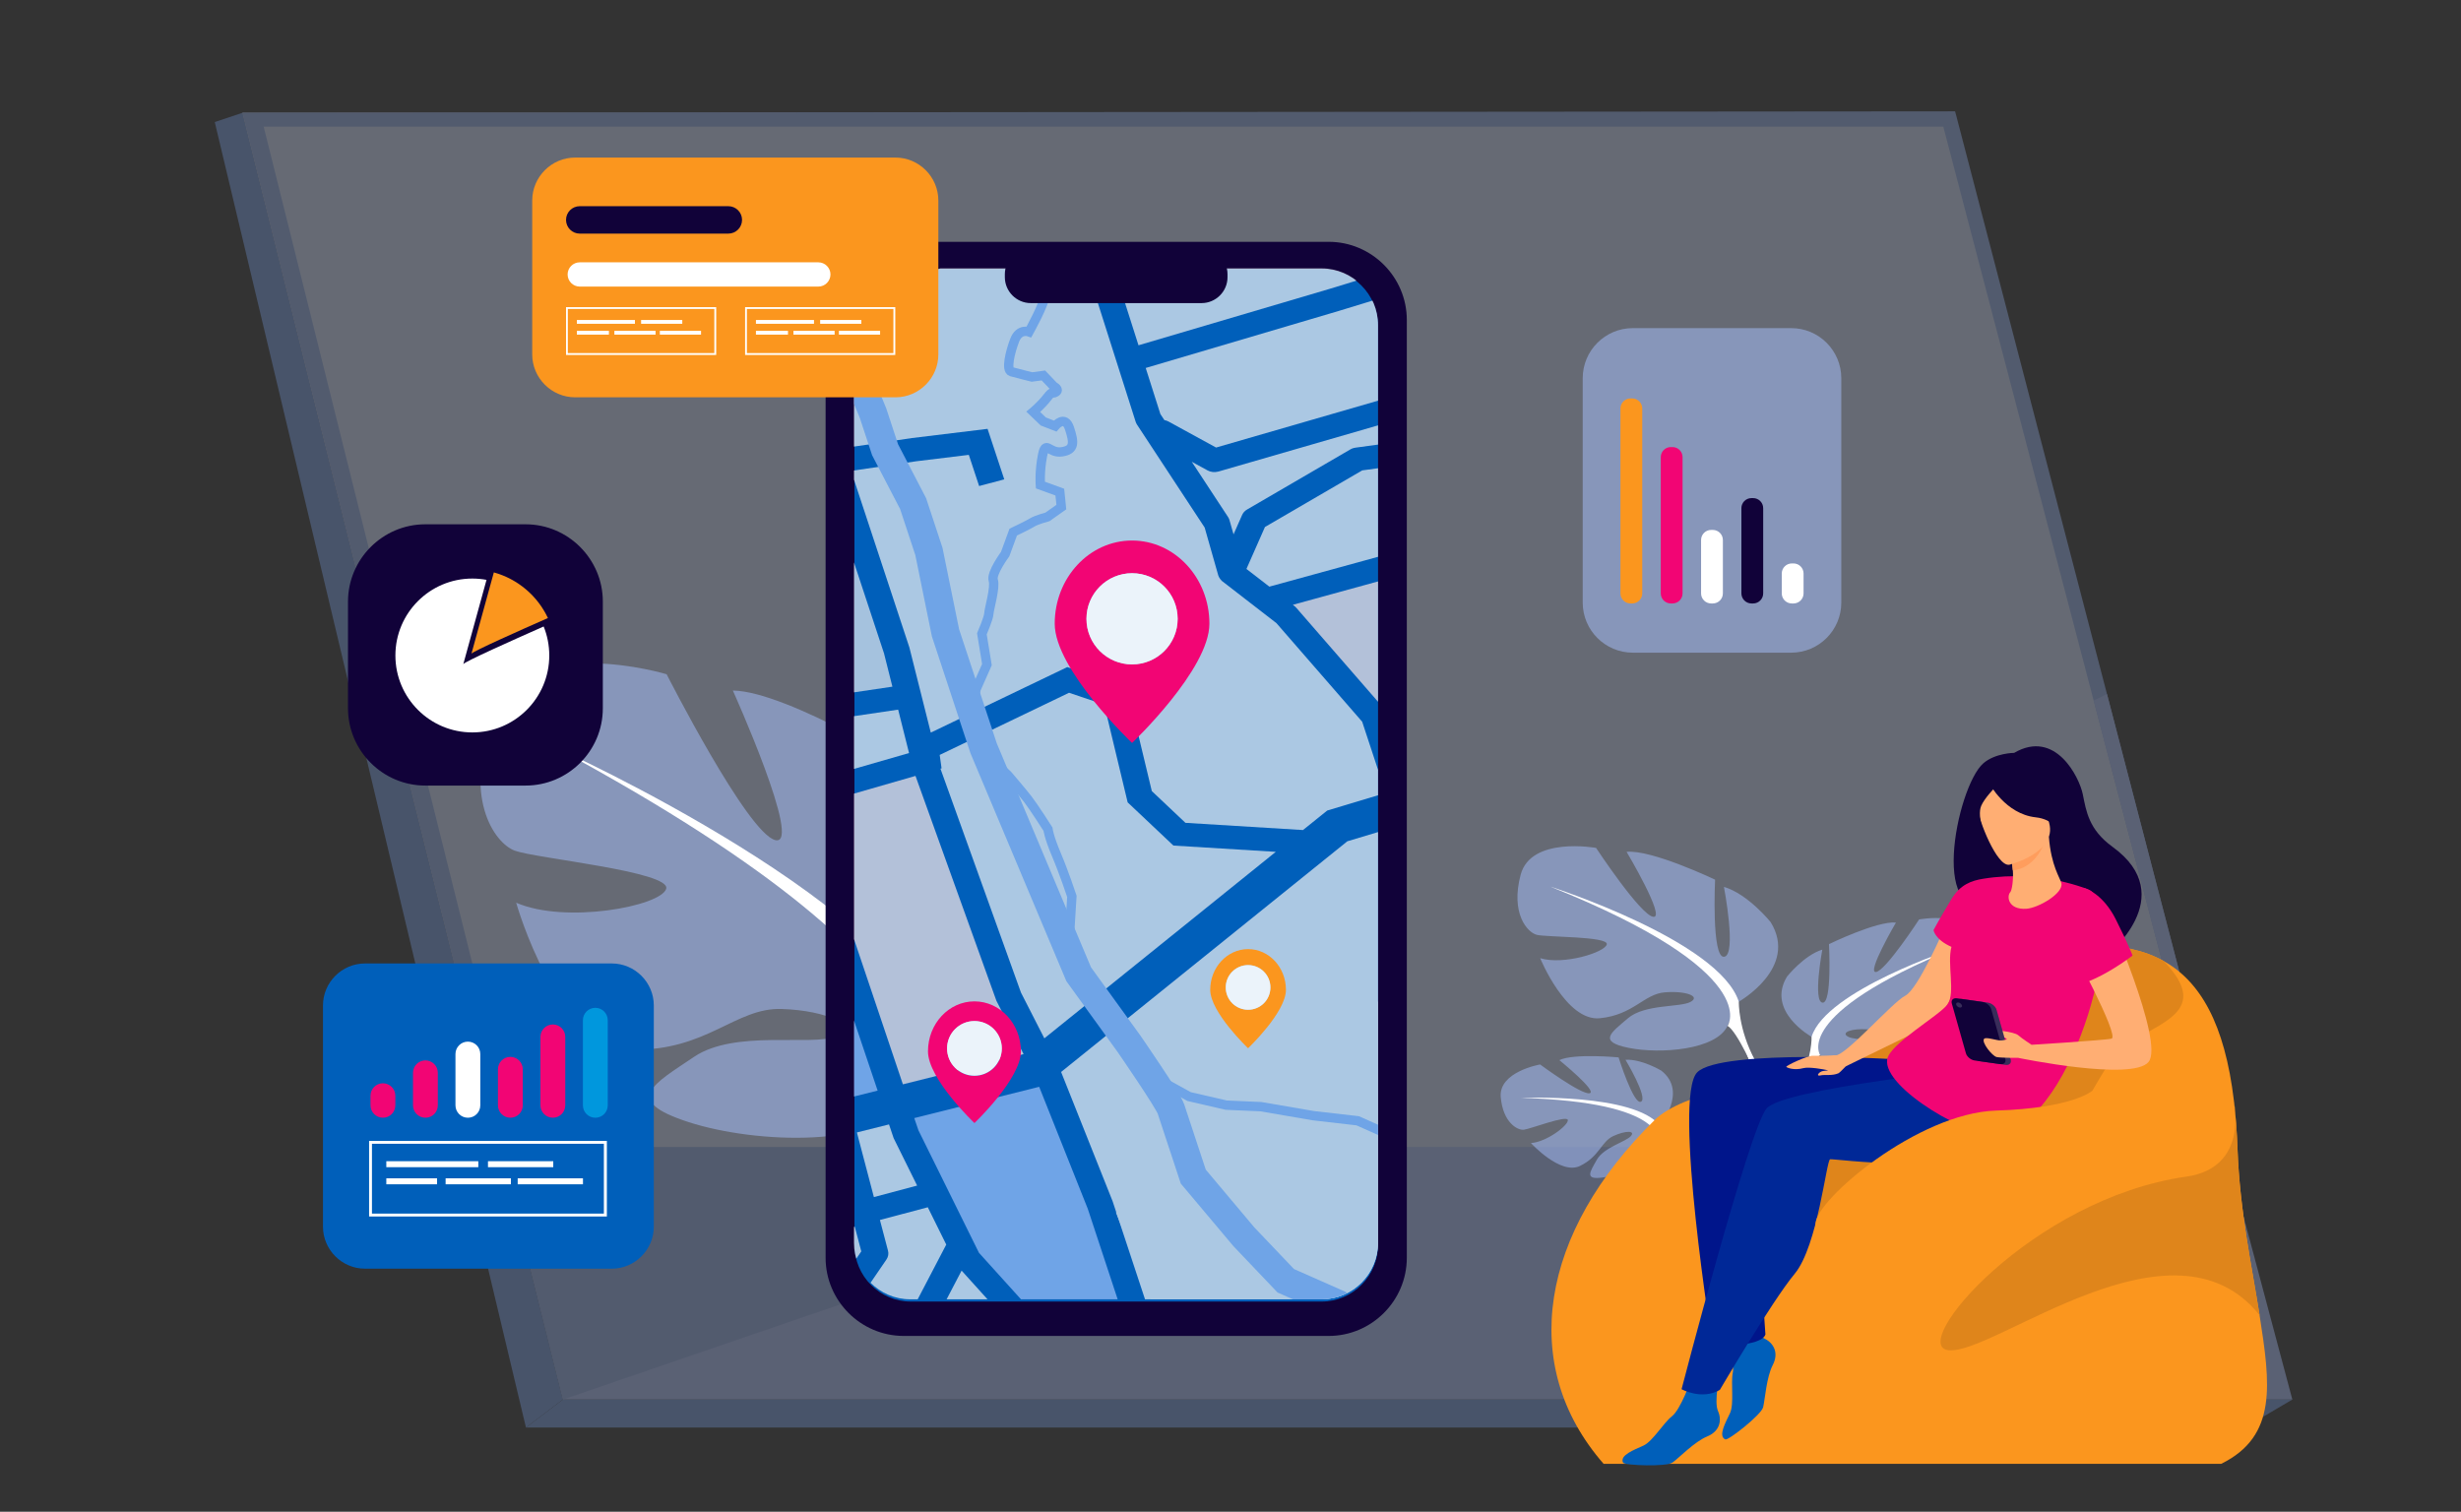 <?xml version="1.0" encoding="utf-8"?>
<!-- Generator: Adobe Illustrator 26.3.1, SVG Export Plug-In . SVG Version: 6.00 Build 0)  -->
<svg version="1.1" id="Layer_1" xmlns="http://www.w3.org/2000/svg" xmlns:xlink="http://www.w3.org/1999/xlink" x="0px" y="0px"
	 viewBox="0 0 420 258" style="enable-background:new 0 0 420 258;" xml:space="preserve">
<rect x="0" y="0" width="420" height="258" fill="#333333" stroke="none"/>
<style type="text/css">
	.st0{opacity:0.43;}
	.st1{fill:#CEDFFF;}
	.st2{fill:#0B50B9;}
	.st3{fill:#110239;}
	.st4{opacity:0.78;fill:#DCEAFF;}
	.st5{opacity:0.78;}
	.st6{opacity:0.5;fill:#BFDCFF;}
	.st7{fill:#005FBA;}
	.st8{fill:#FB961E;}
	.st9{fill:#FFFFFF;}
	.st10{fill:#FFAE73;}
	.st11{fill:#002897;}
	.st12{fill:#00158B;}
	.st13{fill:#ED057F;}
	.st14{fill:#A21B89;}
	.st15{fill:#F99352;}
	.st16{fill:#1F0757;}
	.st17{fill:#0097DD;}
	.st18{fill:#0072C6;}
	.st19{fill:#00A9E9;}
	.st20{fill:#25468F;}
	.st21{fill:#E8F2FA;}
	.st22{opacity:0.49;}
	.st23{fill:#E5E6ED;}
	.st24{fill:#214D9A;}
	.st25{fill:#CF0E83;}
	.st26{fill:#FFA05E;}
	.st27{fill:#00037F;}
	.st28{fill:#003AA2;}
	.st29{fill:#004DAE;}
	.st30{fill:#0084D1;}
	.st31{fill:#662D91;}
	.st32{fill:#75298F;}
	.st33{fill:#84248D;}
	.st34{fill:#93208B;}
	.st35{fill:#B11787;}
	.st36{fill:#C01285;}
	.st37{fill:#DE0981;}
	.st38{fill:#FDE3F1;}
	.st39{fill:#FBC7E3;}
	.st40{fill:#F9ACD4;}
	.st41{fill:#F790C6;}
	.st42{fill:#F574B8;}
	.st43{fill:#F358AA;}
	.st44{fill:#F13D9B;}
	.st45{fill:#EF218D;}
	.st46{fill:#B6CFFF;}
	.st47{fill:#A9C2FF;}
	.st48{fill:#BBD3FF;}
	.st49{fill:#80A1E6;}
	.st50{opacity:0.5;}
	.st51{opacity:0.42;}
	.st52{fill:#F4F4FF;stroke:#FFFFFF;stroke-width:0.75;stroke-miterlimit:10;}
	.st53{fill:#F4F4FF;}
	.st54{fill:#FA8B79;}
	.st55{opacity:0.1;}
	.st56{fill:#6B98F6;}
	.st57{fill:#F9924F;}
	.st58{fill:#DF851B;}
	.st59{fill:#FCAD50;}
	.st60{fill:#FDC582;}
	.st61{fill:#FEDCB4;}
	.st62{fill:#E3F5FD;}
	.st63{fill:#C6ECFA;}
	.st64{fill:#AAE2F8;}
	.st65{fill:#8ED9F5;}
	.st66{fill:#71CFF3;}
	.st67{fill:#55C6F0;}
	.st68{fill:#39BCEE;}
	.st69{fill:#1CB3EB;}
	.st70{fill:#C6C7D7;}
	.st71{fill:#002987;}
	.st72{clip-path:url(#SVGID_00000050658344048660176520000003237674935515229075_);}
	.st73{fill:#F1F3F4;}
	.st74{fill:#9CC0F9;}
	.st75{fill:#FEF9E8;}
	.st76{fill:#E8EAED;}
	.st77{fill:#FCE8E6;}
	.st78{fill:none;stroke:#9CC0F9;stroke-width:3.786;stroke-miterlimit:10;}
	.st79{fill:none;stroke:#9CC0F9;stroke-width:1.262;stroke-miterlimit:10;}
	.st80{fill:#2B478B;}
	.st81{opacity:0.32;}
	.st82{opacity:0.2;fill:#ED057F;}
	.st83{opacity:0.5;fill:#ED057F;}
	.st84{opacity:0.1;fill:#110239;}
	.st85{opacity:0.18;fill:#005FBA;}
	.st86{fill:#666666;}
	.st87{fill:#373737;}
	.st88{fill-rule:evenodd;clip-rule:evenodd;fill:#666666;}
	.st89{fill:#808080;}
	.st90{fill:#B3B3B3;}
	.st91{opacity:0.4;}
	.st92{opacity:0.25;fill:#FFFFFF;}
	.st93{opacity:0.5;fill:#FFFFFF;}
	.st94{opacity:0.37;fill:#0097DD;}
	.st95{fill:url(#SVGID_00000011004320320617741590000005545937499159863197_);}
	.st96{fill:url(#SVGID_00000178917391451744695670000017992006173339934633_);}
	.st97{fill:url(#SVGID_00000044865375632580046590000004819075433918070962_);}
	.st98{fill:url(#SVGID_00000094607199493332442010000015027946109475375250_);}
	.st99{fill:url(#SVGID_00000049224303468694512270000010629154570660617890_);}
	.st100{fill:url(#SVGID_00000173882322898517458150000001441174296937083532_);}
	.st101{fill:#5793CE;}
	.st102{fill:#D4ECFF;}
	.st103{fill:#FF2C9C;}
	.st104{fill:url(#SVGID_00000090293730799300015250000009892039373040338568_);}
	.st105{fill:url(#SVGID_00000090260647257278743630000002390629543351562415_);}
	.st106{fill:url(#SVGID_00000117678856842270553780000018336572848898946477_);}
	.st107{clip-path:url(#SVGID_00000095329312180587174070000013246448271444040331_);}
	.st108{fill:url(#SVGID_00000037668880722348585170000005142092225391206273_);}
	.st109{fill:url(#SVGID_00000127005250759606765100000000846308583158923187_);}
	.st110{fill:url(#SVGID_00000126309905952071639300000006310042698110716801_);}
	.st111{fill:url(#SVGID_00000080904041664596997920000015095302594147877030_);}
	.st112{fill:url(#SVGID_00000118390584468182490540000018258638895274788534_);}
	.st113{fill:url(#SVGID_00000009569031147124799400000017191197951776814225_);}
	.st114{fill:#7DC3EA;}
	.st115{fill:url(#SVGID_00000138540599047605613420000014024204490055310995_);}
	.st116{fill:url(#SVGID_00000052783384756250547830000005977722990625930375_);}
	.st117{fill:url(#SVGID_00000023266354273852362820000010292947797865502374_);}
	.st118{fill:url(#SVGID_00000155125099757357040670000007046784926926891922_);}
	.st119{opacity:0.43;fill:#CEDFFF;}
	.st120{opacity:0.43;fill:#A9C2FF;}
	.st121{opacity:0.12;fill:#606060;}
	.st122{fill:#FF912B;}
	.st123{fill:#F7931E;}
	.st124{fill:#E6EDFC;}
	.st125{fill:none;stroke:#FFFFFF;stroke-width:0.325;stroke-miterlimit:10;}
	.st126{fill:none;stroke:#FFFFFF;stroke-width:0.325;stroke-miterlimit:10;stroke-dasharray:1.302,1.302;}
	.st127{fill:none;stroke:#FFFFFF;stroke-width:0.325;stroke-miterlimit:10;stroke-dasharray:1.355,1.355;}
	.st128{fill:none;stroke:#FFFFFF;stroke-width:0.75;stroke-miterlimit:10;}
	.st129{fill:none;stroke:#FFFFFF;stroke-width:1.042;stroke-miterlimit:10;}
	.st130{fill:none;stroke:#C8D0FC;stroke-width:0.261;stroke-miterlimit:10;}
	.st131{fill:none;stroke:#FFFFFF;stroke-width:0.261;stroke-linecap:round;stroke-miterlimit:10;}
	.st132{fill:none;stroke:#FFFFFF;stroke-width:0.521;stroke-miterlimit:10;}
	.st133{fill:#E8A398;}
	.st134{fill:none;stroke:#E8B1C3;stroke-width:1.974;stroke-miterlimit:10;}
	
		.st135{opacity:0.3;fill:none;stroke:#FFFFFF;stroke-width:3.667;stroke-linecap:round;stroke-linejoin:round;stroke-miterlimit:10;}
	.st136{fill:none;stroke:#FFFFFF;stroke-width:2.012;stroke-miterlimit:10;}
	.st137{opacity:0.4;fill:#DF851B;}
	.st138{fill:#E6E1F9;}
	.st139{fill:none;stroke:#E6E1F9;stroke-width:1.244;stroke-miterlimit:10;}
	.st140{fill:#00D9E0;}
	.st141{opacity:0.5;fill:#00D9E0;}
	.st142{fill:#00EDED;}
	.st143{opacity:0.5;fill:#AD86F7;}
	.st144{fill:#641CA0;}
	.st145{fill:#AD86F7;}
	.st146{fill:none;stroke:#FFFFFF;stroke-width:0.622;stroke-miterlimit:10;}
	.st147{fill:#F4C4B3;}
	.st148{fill:#28BAAD;}
	.st149{fill:#00204E;}
	.st150{opacity:0.17;fill:#FFFFFF;}
	.st151{fill:none;stroke:#FFFFFF;stroke-width:0.702;stroke-miterlimit:10;}
	.st152{opacity:0.17;}
	.st153{fill:#F20574;}
	.st154{fill:#30A8F2;}
	.st155{fill:#F9FBFC;}
	.st156{opacity:0.3;}
	.st157{opacity:0.28;}
	.st158{fill:#FFC194;}
	.st159{fill:none;stroke:#FFFFFF;stroke-width:1.018;stroke-miterlimit:10;}
	.st160{fill:none;stroke:#FFFFFF;stroke-width:1.841;stroke-miterlimit:10;}
	.st161{fill:#444A7C;}
	.st162{fill:#F4A9A2;}
	.st163{opacity:0.15;fill:#FFFFFF;}
	.st164{opacity:0.3;fill:#FFFFFF;}
	.st165{fill:#007DCB;}
	.st166{opacity:0.5;fill:#F4A9A2;}
	.st167{fill:none;stroke:#E8B1C3;stroke-width:2.094;stroke-miterlimit:10;}
	.st168{fill:#759BE0;}
	.st169{fill:#AEC3FF;}
	.st170{opacity:0.7;fill:#759BE0;}
	.st171{fill:#94B0ED;}
	.st172{fill:#D2E0FF;}
	.st173{fill:#FFB27D;}
	.st174{fill:#E8945B;}
	.st175{opacity:0.17;fill:#C0D4FF;}
	.st176{fill:#EBF3FA;}
	.st177{fill:#ED975D;}
	.st178{fill:#FCA56B;}
	.st179{fill:#A6D9F1;}
	.st180{fill:#E69D43;}
	.st181{fill:#CA5F00;}
	.st182{fill:#D6716B;}
	.st183{fill:#AA443E;}
	.st184{fill:#EE9849;}
	.st185{fill:#A6C7F9;}
	.st186{fill:#D2E4FF;}
	.st187{fill:#F3F9FF;}
	.st188{fill:#A8D29F;}
	.st189{fill:#82B378;}
	.st190{fill:#163560;}
	.st191{fill:#E37970;}
	.st192{fill:#D68D5D;}
	.st193{fill:#80BDCC;}
	.st194{fill:#E7F1FD;}
	.st195{fill:#5F9AA8;}
	.st196{fill:#C45446;}
	.st197{fill:#739AF0;}
	.st198{fill:#4A75CB;}
	.st199{fill:#E49963;}
	.st200{fill:#1C468A;}
	.st201{clip-path:url(#SVGID_00000001654285698392746820000002888701174185096092_);}
	.st202{fill:#D9935C;}
	.st203{fill:#B84C42;}
	.st204{fill:#B74B42;}
	.st205{fill:#E58638;}
	.st206{fill:#CC7C46;}
	.st207{fill:none;stroke:#031F4C;stroke-width:0.575;stroke-miterlimit:10;}
	.st208{fill:#E8C4B3;}
	.st209{fill:#67B375;}
	.st210{fill:#FFB27B;}
	.st211{fill:#FF985B;}
	.st212{fill:#C5E0FB;}
	.st213{fill:#A4CFF3;}
	.st214{fill:#FFAE74;}
	.st215{opacity:0.36;fill:#00037F;}
	.st216{fill:#E7F2F9;}
	.st217{fill:#FFBF92;}
	.st218{opacity:0.53;}
	.st219{fill:#AAC9F5;}
	.st220{fill:#CDE0FB;}
	.st221{fill:#C0D8FB;}
	.st222{fill:#AFCDFB;}
	.st223{fill:#D2E3FC;}
	.st224{fill:#DCEAFF;}
	.st225{fill:#77A4E5;}
	.st226{opacity:0.43;fill:#DCEAFF;}
	.st227{fill:#FFB93E;}
	.st228{fill:#E2810E;}
	.st229{opacity:0.42;fill:#002897;}
	.st230{clip-path:url(#SVGID_00000116202349877102602910000014232436515989806997_);}
	.st231{fill:#88ADD8;}
	.st232{fill:#98B9EA;}
	.st233{opacity:0.08;fill:#FFFFFF;}
	.st234{opacity:0.26;fill:#002897;}
	.st235{opacity:0.5;fill:#A9C2FF;}
	.st236{opacity:0.3;fill:#A9C2FF;}
	.st237{fill:#F6FBFF;}
	.st238{fill:#F48F4E;}
	.st239{opacity:0.42;fill:#DF851B;}
	.st240{fill:#BDD1F9;}
	.st241{opacity:0.96;fill:#CEDFFF;}
	.st242{fill:#FFA412;}
	.st243{opacity:0.5;fill:#E2810E;}
	.st244{opacity:0.29;fill:#0097DD;}
	.st245{opacity:0.71;}
	.st246{clip-path:url(#SVGID_00000161613908337877487330000001309268575531080125_);}
	.st247{fill:none;stroke:#9CC0F9;stroke-width:4.794;stroke-miterlimit:10;}
	.st248{fill:none;stroke:#9CC0F9;stroke-width:1.598;stroke-miterlimit:10;}
	.st249{fill:#73B471;}
	.st250{fill:#FF9D5D;}
</style>
<g>
	<g>
		<g class="st81">
			<polygon class="st169" points="41.38,19.25 75.49,156.27 80.16,175.04 96.05,238.86 391.22,238.86 332.66,19.25 			"/>
			<polygon class="st168" points="41.38,19.25 36.65,20.83 89.76,243.63 96.05,238.86 			"/>
			<polygon class="st168" points="89.76,243.63 383.11,243.63 391.21,238.86 96.05,238.86 			"/>
			<polygon class="st171" points="225.71,194.4 96.05,238.86 80.16,175.04 			"/>
			<polygon class="st172" points="41.38,19.25 332.66,19.25 379.56,195.75 85.33,195.75 			"/>
			<polygon class="st171" points="379.72,195.75 377.28,195.75 357.31,119.56 331.65,21.62 45,21.62 88.42,195.75 85.32,195.78 
				41.38,19.25 333.66,19 333.92,19.97 359.58,118.44 			"/>
			<polygon class="st169" points="380.16,197.45 377.81,197.76 357.31,119.56 359.58,118.44 			"/>
		</g>
		<g>
			<path class="st235" d="M160.76,178.89c0,0,24.02-10.17,15.37-28.52c0,0-7.28-11.49-16.03-15.21c0,0,1.99,26.17-2.9,26.24
				c-4.89,0.07-0.12-29.32-0.12-29.32s-22.56-14.1-32.01-14.23c0,0,12.01,26.67,7.25,25.53c-4.76-1.14-18.55-28.31-18.55-28.31
				s-23.93-7.23-29.45,6.82c-5.52,14.04,0.01,21.98,3.53,23.29c3.52,1.31,26.78,3.57,25.84,6.52c-0.94,2.95-17.15,6.04-25.6,2.36
				c0,0,7.02,24.89,19.82,25.09c12.8,0.19,17.59-7.21,25.5-6.95c7.91,0.26,13.41,3.01,9.25,4.69c-4.15,1.68-17.27-1.21-24.2,3.47
				c-6.93,4.68-12.42,7.43-0.93,11.15c11.5,3.71,32.78,4.54,38-4.04C160.76,178.89,160.76,178.89,160.76,178.89z"/>
			<g>
				<path class="st9" d="M94.98,127.66c0,0,61.07,27.51,65.77,51.24c0,0-1.44,10.22,3.6,22.68l-0.5,4.52c0,0-4.93-16.12-8.32-18.63
					C155.53,187.48,171.91,169.14,94.98,127.66z"/>
			</g>
		</g>
	</g>
	<g>
		<path class="st3" d="M226.75,228h-72.51c-7.34,0-13.34-6-13.34-13.34V54.61c0-7.34,6-13.34,13.34-13.34h72.51
			c7.34,0,13.34,6,13.34,13.34v160.05C240.09,222,234.09,228,226.75,228z"/>
		<g>
			<path class="st7" d="M235.18,55.57v156.88c0,5.32-4.32,9.68-9.6,9.68h-70.16c-5.28,0-9.6-4.35-9.6-9.68V55.57
				c0-5.32,4.32-9.68,9.6-9.68h70.16C230.85,45.9,235.18,50.25,235.18,55.57z"/>
		</g>
		<g class="st245">
			<defs>
				<path id="SVGID_00000089531822781085625340000009567526771285904512_" class="st245" d="M235.18,55.47v156.62
					c0,5.31-4.33,9.66-9.61,9.66h-70.22c-5.29,0-9.61-4.35-9.61-9.66V55.47c0-5.31,4.33-9.66,9.61-9.66h70.22
					C230.85,45.82,235.18,50.16,235.18,55.47z"/>
			</defs>
			<clipPath id="SVGID_00000142148699373031724050000007302562209649979068_">
				<use xlink:href="#SVGID_00000089531822781085625340000009567526771285904512_"  style="overflow:visible;"/>
			</clipPath>
			<g style="clip-path:url(#SVGID_00000142148699373031724050000007302562209649979068_);">
				<g>
					<path class="st73" d="M125.18,118.81c-0.88,0.18-1.76-0.29-2-1.06l-2.89-9.34c-0.24-0.79,0.26-1.61,1.12-1.84
						c0.64-0.16,1.28,0.01,1.7,0.39l-4.96-12.75l-0.69,0.43c-0.15,0.09-0.31,0.16-0.48,0.21l-0.09,0.02l-0.18,0.03l-10.49,1.13
						l0.23,6.27l5.1-0.59c0.24-0.03,0.48-0.01,0.71,0.05l3.21,0.89c0.88,0.25,1.38,1.09,1.11,1.88c-0.17,0.48-0.59,0.85-1.13,1
						c-0.32,0.08-0.65,0.08-0.97-0.01l-2.86-0.79l-4.66,0.53l2.29,7.59c0,0,4.9-1.57,4.9-1.57c0.93-0.25,1.84,0.16,2.14,0.91
						c0.15,0.38,0.13,0.78-0.06,1.15c-0.19,0.36-0.53,0.64-0.95,0.77l-5.14,1.65l0.45,1.47l7.43-2.1c0.92-0.24,1.83,0.19,2.1,0.98
						c0.13,0.38,0.09,0.79-0.11,1.15c-0.21,0.36-0.56,0.62-0.98,0.74l-8.65,2.45c-0.09,0.65-0.21,1.39-0.33,2.18l2.73,0.3
						c0.92,0.1,1.57,0.86,1.46,1.68c-0.08,0.59-0.55,1.09-1.19,1.26c-0.22,0.06-0.45,0.08-0.68,0.05l-2.83-0.32
						c-0.28,1.5-0.55,2.78-0.82,3.8l8.86,2.67l6.12,4.63l-2.25-13.7c-0.16-0.98,0.52-1.93,1.58-2.21c0.1-0.03,0.21-0.05,0.31-0.06
						c0.59-0.08,1.18,0.06,1.66,0.38c0.48,0.32,0.79,0.79,0.88,1.32l2.26,13.8l2.06-0.6l2.81-0.75l-1.21-17.43L125.18,118.81z"/>
					<polygon class="st73" points="103.55,105.45 91.63,105.09 91.89,115.84 107.25,117.71 					"/>
					<path class="st73" d="M92.01,120.62l14.7,1.64c0.08-0.52,0.16-1.04,0.24-1.55l-14.99-1.82L92.01,120.62z"/>
					<polygon class="st73" points="102.87,96.1 91.4,96.1 91.55,102.08 103.11,102.44 					"/>
					<path class="st73" d="M106.11,93.01l9.78-1.06l1.11-0.7l-0.23-0.58l-1.99-3.71l-7.78-17.39l-7.3-0.11l-1.74,15.84l6.2-0.08
						c0.91-0.01,1.67,0.64,1.7,1.45L106.11,93.01z"/>
					<polygon class="st73" points="98.98,153.09 96.53,147.5 95.92,130.63 89.07,128.98 111.12,195.81 111.18,195.8 					"/>
					<polygon class="st73" points="144.85,205.44 141.92,194.35 121.74,199.4 126.21,210.38 					"/>
					<polygon class="st73" points="156.52,202.34 152.51,194.24 151.72,191.9 146.24,193.27 149.14,204.3 					"/>
					<path class="st73" d="M86.15,120.15l1.8,5.45l10.82,2.6l1.54-0.04l0.01,0.42l4.84,1.16c0.25-0.78,0.59-2.13,1.04-4.5
						l-16.04-1.79c-0.82-0.09-1.45-0.72-1.47-1.46l-0.42-16.99l-3.19-0.1L86.15,120.15z"/>
					<path class="st74" d="M131.51,139.44l-8.04,2.34l-8.13-6.15l-8.77-2.64c-0.28,0.06-0.57,0.06-0.84-0.01l-5.29-1.27l0.54,14.96
						l2.27,5.18l12.24,42.86l34.29-8.58l-15.94-47.32L131.51,139.44z"/>
					<path class="st73" d="M84.86,101.88l3.33,0.1l-0.18-7.35c-0.01-0.4,0.16-0.8,0.48-1.09c0.19-0.18,0.44-0.31,0.72-0.39
						c0.16-0.04,0.32-0.06,0.48-0.06l13.06,0l-0.18-4.83L83.92,88.5L84.86,101.88z"/>
					<path class="st73" d="M161.49,212.41l-3.15-6.37l-8.17,2.17l1.38,5.24c0.14,0.52,0.04,1.05-0.27,1.51l-3.93,5.75
						c-0.29,0.42-0.74,0.73-1.27,0.87c-0.61,0.16-1.26,0.08-1.8-0.21c-1.05-0.58-1.38-1.82-0.74-2.76l3.45-5.04l-1.11-4.22
						l-20.42,5.42c-1.13,0.3-2.33-0.24-2.74-1.23l-5.31-13.04l-4.39,1.1l3.56,10.79l36.2,16.7L161.49,212.41z"/>
					<path class="st73" d="M271.89,83.67l12.94,44l8.13-8.39L281.94,87c-0.3-0.89,0.11-1.84,1-2.31l2.44-1.29L274.1,51.46
						c-0.13-0.37-0.14-0.77-0.02-1.15l0.86-2.79l-9.24,2C267.4,58.74,269.48,70.22,271.89,83.67z"/>
					<polygon class="st73" points="289.44,149.31 298.4,150.28 315.66,147.73 310.81,133.02 288.09,139.52 					"/>
					<path class="st73" d="M289.19,86.04l-2.45,1.3l9.68,28.38l6.47-6.68l-20.25-61.35l-2.93-0.56l-1.14,3.69l11.62,32.89
						C290.5,84.6,290.09,85.56,289.19,86.04z"/>
					<path class="st73" d="M281.2,43.31l-2.62-7.93c-0.03-0.09-0.07-0.16-0.1-0.25l1.57,7.96L281.2,43.31z"/>
					<path class="st73" d="M249.77,37.83c0.08,0.32,0.06,0.66-0.04,0.98l-2.26,6.84l2.88,4.65c0.2,0.33,0.3,0.7,0.28,1.07
						l-0.69,12.04c-0.04,0.63-0.41,1.21-0.99,1.56l-11.35,6.84c-0.18,0.11-0.37,0.19-0.57,0.25c0,0-29.1,8.42-29.1,8.42
						c-0.66,0.17-1.31,0.1-1.85-0.2l-2.69-1.47l6.2,9.44c0.11,0.16,0.19,0.34,0.24,0.53l0.69,2.42l1.46-3.31
						c0.17-0.39,0.47-0.72,0.86-0.94l17.61-10.25c0.18-0.11,0.38-0.19,0.58-0.24c0.1-0.03,0.2-0.05,0.3-0.06l10.79-1.47
						c0.13-0.02,0.25-0.02,0.37-0.02l12.49,0.17l8.51-0.27c-3.95-21.85-8.58-47.05-9.97-53.49c-0.91,0.13-1.83,0.3-2.74,0.55
						l-4.45,1.18L249.77,37.83z"/>
					<polygon class="st74" points="185.64,206.29 177.35,185.48 156.03,190.82 156.74,192.9 167.07,213.81 179.36,227.41 
						182.93,234.54 194,231.61 					"/>
					<polygon class="st73" points="308.9,127.25 305.15,115.88 288.45,133.1 					"/>
					<path class="st75" d="M264.97,45.55l10.57-2.28l-3.36-17c-3.3-2.69-7.45-4.46-11.9-5.03C261.07,24.84,262.43,31.8,264.97,45.55
						z"/>
					<polygon class="st73" points="155.14,128.52 153.28,121.11 136.7,123.56 137.4,133.63 					"/>
					<path class="st73" d="M265.31,84.82l-1.09-6.04l-9.19,0.29l-0.17,0l2.9,15.99c0.02,0.1,0.03,0.2,0.03,0.3l0.17,16.68
						l4.86,11.42l12.63,10.03l3.83,2.25l0.91-0.26L265.31,84.82z"/>
					<polygon class="st73" points="281.6,141.38 277.93,142.43 243.19,141.18 241.51,150.2 260.98,151.17 282.72,149.29 					"/>
					<path class="st75" d="M282.73,153.32l-21.49,1.86c-0.11,0.01-0.23,0.01-0.34,0.01l-17.48-0.87l3.25,4.08
						c0.09,0.12,0.17,0.24,0.23,0.36l4.74,9.73l13.57,18.89c0.67,0.93,0.37,2.17-0.67,2.77l-4.42,2.56l1.2,13.2l2.64,7.13
						l12.66-3.36L282.73,153.32z"/>
					<path class="st73" d="M257,206.94c-0.06-0.15-0.09-0.31-0.11-0.47l-1.33-14.63c-0.07-0.74,0.32-1.44,1.01-1.85l3.67-2.13
						l-12.46-17.35c-0.07-0.09-0.12-0.18-0.17-0.28l-4.72-9.69l-5.92-7.42l-0.09-0.2c-0.04-0.06-0.1-0.17-0.14-0.3
						c-0.05-0.17-0.07-0.31-0.08-0.41c0,0,0,0,0,0c-0.01,0-0.03-0.12-0.02-0.28l0.01-0.15c0,0,0.01-0.06,0.02-0.08l2-10.72l-0.07,0
						l-8.66,2.6l-48.85,39.37l8.79,22.06l8.4,25.42l61.39-16.29L257,206.94z"/>
					<path class="st73" d="M266.36,230.92c-0.06-0.15-0.09-0.31-0.11-0.47l-1.33-14.63c-0.07-0.74,0.32-1.44,1.01-1.85l3.67-2.13
						l-12.46-17.35c-0.07-0.09-0.12-0.18-0.17-0.28l-4.72-9.69l-5.92-7.42l-0.09-0.2c-0.04-0.06-0.1-0.17-0.14-0.3
						c-0.05-0.17-0.07-0.31-0.08-0.41c0,0,0,0,0,0c-0.01,0-0.03-0.12-0.02-0.28l0.01-0.15c0,0,0.01-0.06,0.02-0.08l2-10.72l-0.07,0
						l-8.66,2.6l-48.85,39.37l8.79,22.06l8.4,25.42l61.39-16.29L266.36,230.92z"/>
					<polygon class="st76" points="136.11,115.03 136.42,119.54 152.3,117.19 150.87,111.51 131.7,53.44 112.49,58.54 					"/>
					<polygon class="st73" points="125.99,115.55 126.42,115.46 124.16,109.64 					"/>
					<path class="st73" d="M298.81,154.29c-0.21,0.03-0.43,0.04-0.64,0.01l-8.71-0.95l-5.89,54.49l26.3-6.98
						c11.84-3.14,18.61-14.3,15.1-24.92l-8.03-24.33L298.81,154.29z"/>
					<path class="st73" d="M175.45,229.41l-11.34-12.56l-8.26,15.81c-0.26,0.49-0.73,0.87-1.3,1.05c0,0-0.01,0-0.01,0
						c-0.64,0.17-1.22,0.12-1.74-0.12l-34.46-15.9l3.97,12.02c3.51,10.62,15.95,16.68,27.79,13.54l28.49-7.56L175.45,229.41z"/>
					<path class="st73" d="M80.46,87.04l-0.01-0.03l2.51-18.88c-6.58,4.98-9.64,13.14-7.04,21.02l5.96,18.05L80.46,87.04z"/>
					<path class="st73" d="M84.03,85.49l10.57-0.13l1.92-17.56c0.07-0.61,0.54-1.12,1.19-1.3c0.16-0.04,0.33-0.06,0.5-0.06
						l9.96,0.15c0.67,0.01,1.27,0.38,1.53,0.94l8.16,18.23l2.02,3.78l9.83,25.25l1.39-0.29l-22.92-54.81l-17.17,4.55
						c-1.55,0.41-3.01,0.97-4.38,1.64L84.03,85.49z"/>
					<path class="st73" d="M198.03,70.66l0.68,1.03c0.25,0.05,0.48,0.13,0.69,0.24l8.14,4.45l27.82-8.05l10.16-6.13l0.6-10.46
						L244,48.32l-15.53,4.75l-32.94,9.73L198.03,70.66z"/>
					<polygon class="st73" points="242.04,24.16 232.94,26.58 236.31,38.25 238.76,45.68 243.23,44.32 245.28,38.15 					"/>
					<path class="st73" d="M232,39.32l-0.28-0.96l-27.59,7.55c0.07,0.39,0.02,0.79-0.16,1.15c-0.26,0.53-0.76,0.93-1.37,1.1
						l-10.75,3.08l2.45,7.69l32.75-9.67l7.48-2.29L232,39.32z"/>
					<polygon class="st77" points="174.69,179.9 170.05,170.8 156.24,132.42 138.12,137.64 154.09,185.06 					"/>
					<path class="st77" d="M253.32,95.55l-0.22-1.24l-32.46,8.91l0.28,0.22c0.1,0.07,0.2,0.17,0.3,0.28l15.03,17.28
						c0.17,0.2,0.3,0.42,0.38,0.66l4.43,13.43l31.09,1.12l-12.7-10.08c-0.27-0.21-0.48-0.48-0.61-0.78l-5.2-12.22
						c-0.09-0.22-0.14-0.46-0.15-0.69L253.32,95.55z"/>
					<polygon class="st73" points="250.32,79 242.61,78.9 232.48,80.28 215.88,89.94 212.72,97.1 216.63,100.12 252.37,90.31 					
						"/>
					<polygon class="st73" points="182.45,118.23 160.37,128.84 160.69,131.13 160.5,131.19 174.24,169.4 178.23,177.21 
						217.73,145.38 200.26,144.31 192.45,136.94 188.45,120.26 					"/>
					<path class="st73" d="M135.99,52.3l7.98,24.18l11.67-1.72l12.9-1.57l2.85,8.62l-4.29,1.14l-1.76-5.32l-9.03,1.1l-11.06,1.64
						l9.95,30.14l3.65,14.52l23.29-11.18l10.18,3.44l4.25,17.72l5.74,5.42l20.06,1.23l4.14-3.33l9.97-3l-4.01-12.16l-14.63-16.82
						l-9.32-7.21c0,0-0.11-0.12-0.13-0.15c-0.12-0.12-0.22-0.26-0.3-0.4c-0.04-0.07-0.07-0.13-0.1-0.2l-0.08-0.19l-2.32-8.16
						l-11.54-17.56c-0.09-0.14-0.17-0.3-0.23-0.47l-10.28-32.31L135.99,52.3z"/>
					<path class="st73" d="M190.62,47.39l8.28-2.37c-0.08-0.4-0.03-0.82,0.16-1.19c0.26-0.53,0.77-0.93,1.39-1.09l30.15-8.25
						l-1.95-6.76l-40.83,10.83L190.62,47.39z"/>
				</g>
				<path class="st247" d="M140.24,49.29l8.75,21.21l2.06,6.25l4.78,9.19l2.7,8.17l2.83,13.89l3.81,11.54l2.7,8.17l8.11,19.28
					l8.11,19.28l8.57,11.84c0,0,6.71,9.72,7.18,11.16c0.48,1.44,3.81,11.54,3.81,11.54l8.63,10.26l7.15,7.51l8.87,3.92l5.97,5.73"/>
				<path class="st248" d="M249.27,18.62l6.35,34.56l1.39,10.09c0,0,1.86,6.82,2,9.58c0.13,2.75,0.38,11.75,1.01,13.67
					c0.63,1.92,2.67,10.45,3.83,13.97c1.16,3.53,2.96,8.97,2.96,8.97l4.73,11.99l2.68,6.96l5.06,7.31l1.93,4.43l8.25,15.59
					l6.26,15.42l2,9.58l2.29,8.11l2.92,10.03l0.38,11.75"/>
				<polyline class="st248" points="196.53,183.62 202.94,187.15 209.26,188.61 215.17,188.87 224.14,190.41 231.71,191.28 
					236.84,193.57 241.16,198.7 243.57,205.12 245.96,209.72 250.21,211.99 251.48,215.83 253.18,220.09 				"/>
				<path class="st248" d="M175.05,36.39c0,0,3.43,12.16,3.37,13.74s-2.81,6.5-2.81,6.5s-1.66-0.61-2.44,1.43
					c-0.79,2.04-1.52,5.11-0.56,5.38c0.96,0.27,3.5,0.9,3.5,0.9l1.96-0.26l1.79,1.88c0,0,1.04,0.51,0.32,0.96
					c-0.72,0.45-0.43-0.41-1.45,0.91c-1.02,1.32-2.39,2.46-2.39,2.46l1.71,1.64l2.01,0.78c0,0,1.67-2.01,2.46,0.39
					c0.79,2.4,0.92,3.68-1.3,4.01c-2.22,0.33-2.75-2.15-3.3,0.61c-0.55,2.76-0.37,5.06-0.37,5.06l3.32,1.21l0.26,2.55l-2.36,1.67
					c0,0-1.88,0.5-2.6,0.95c-0.72,0.45-3.25,1.65-3.25,1.65l-1.38,3.76c0,0-2.42,3.26-2.03,4.46c0.4,1.2-0.72,4.9-0.75,5.69
					c-0.03,0.79-1.19,3.45-1.19,3.45l0.86,5.26l-1.84,4.15l-0.55,2.76l3.44,9.54l2.56,2.46c0,0,2.37,2.77,3.38,4.07
					c1.01,1.3,3.43,5.1,3.43,5.1s0.13,1.27,1.43,4.33c1.3,3.05,2.65,7.14,2.65,7.14l-0.46,7.44"/>
			</g>
		</g>
		<path class="st3" d="M205.06,51.73h-29.14c-2.44,0-4.43-2-4.43-4.43v-0.5c0-2.44,2-4.43,4.43-4.43h29.14c2.44,0,4.43,2,4.43,4.43
			v0.5C209.5,49.73,207.5,51.73,205.06,51.73z"/>
	</g>
	<g>
		<path class="st3" d="M89.7,134.07H72.58c-7.25,0-13.19-5.93-13.19-13.19v-18.21c0-7.25,5.93-13.19,13.19-13.19H89.7
			c7.25,0,13.18,5.93,13.18,13.18v18.21C102.89,128.14,96.96,134.07,89.7,134.07z"/>
		<g>
			<path class="st9" d="M93.74,111.87c0,7.25-5.88,13.13-13.13,13.13s-13.13-5.88-13.13-13.13c0-7.25,5.88-13.13,13.13-13.13
				c0.82,0,1.63,0.08,2.42,0.22c-1.64,5.97-3.82,13.89-3.96,14.38c0.27-0.43,8.26-4.01,13.71-6.42
				C93.4,108.44,93.74,110.12,93.74,111.87z"/>
			<path class="st8" d="M93.51,105.48c-4.82,2.12-12.8,5.68-13.05,6.08c0.14-0.47,2.35-8.49,3.82-13.87
				C88.37,98.82,91.74,101.7,93.51,105.48z"/>
		</g>
	</g>
	<g>
		<path class="st8" d="M152.81,67.81H98.16c-4.03,0-7.33-3.3-7.33-7.33V34.22c0-4.03,3.3-7.33,7.33-7.33h54.65
			c4.03,0,7.33,3.3,7.33,7.33v26.25C160.15,64.51,156.85,67.81,152.81,67.81z"/>
		<g>
			<g>
				<g>
					<path class="st9" d="M122.23,60.58H96.6v-8.16h25.63V60.58z M96.91,60.26h25v-7.53h-25V60.26z"/>
				</g>
				<g>
					<rect x="98.45" y="54.61" class="st9" width="9.91" height="0.65"/>
					<rect x="109.41" y="54.61" class="st9" width="7.03" height="0.65"/>
					<rect x="98.45" y="56.46" class="st9" width="5.47" height="0.65"/>
					<rect x="104.85" y="56.46" class="st9" width="7.03" height="0.65"/>
					<rect x="112.61" y="56.46" class="st9" width="7.03" height="0.65"/>
				</g>
			</g>
		</g>
		<g>
			<g>
				<g>
					<path class="st9" d="M152.79,60.58h-25.63v-8.16h25.63V60.58z M127.47,60.26h25v-7.53h-25V60.26z"/>
				</g>
				<g>
					<rect x="129.01" y="54.61" class="st9" width="9.91" height="0.65"/>
					<rect x="139.97" y="54.61" class="st9" width="7.03" height="0.65"/>
					<rect x="129.01" y="56.46" class="st9" width="5.47" height="0.65"/>
					<rect x="135.41" y="56.46" class="st9" width="7.03" height="0.65"/>
					<rect x="143.17" y="56.46" class="st9" width="7.03" height="0.65"/>
				</g>
			</g>
		</g>
		<g>
			<g>
				<g>
					<g>
						<path class="st9" d="M139.65,48.91H98.94c-1.14,0-2.07-0.93-2.07-2.07v0c0-1.14,0.93-2.07,2.07-2.07h40.72
							c1.14,0,2.07,0.93,2.07,2.07v0C141.72,47.99,140.8,48.91,139.65,48.91z"/>
					</g>
				</g>
			</g>
		</g>
		<g>
			<g>
				<path class="st3" d="M124.3,39.87H98.94c-1.29,0-2.34-1.05-2.34-2.34v0c0-1.29,1.05-2.34,2.34-2.34h25.36
					c1.29,0,2.34,1.05,2.34,2.34v0C126.64,38.82,125.59,39.87,124.3,39.87z"/>
			</g>
		</g>
	</g>
	<g>
		<path class="st7" d="M104.41,216.52H62.29c-3.94,0-7.17-3.23-7.17-7.17V171.6c0-3.94,3.23-7.17,7.17-7.17h42.12
			c3.94,0,7.17,3.23,7.17,7.17v37.75C111.58,213.29,108.35,216.52,104.41,216.52z"/>
		<g>
			<g>
				<g>
					<path class="st9" d="M103.57,207.62H62.99v-12.91h40.58V207.62z M63.48,207.12h39.58V195.2H63.48V207.12z"/>
				</g>
				<g>
					<rect x="65.93" y="198.18" class="st9" width="15.7" height="1.02"/>
					<rect x="83.28" y="198.18" class="st9" width="11.14" height="1.02"/>
					<rect x="65.93" y="201.1" class="st9" width="8.66" height="1.02"/>
					<rect x="76.05" y="201.1" class="st9" width="11.14" height="1.02"/>
					<rect x="88.35" y="201.1" class="st9" width="11.14" height="1.02"/>
				</g>
			</g>
		</g>
		<g>
			<path class="st153" d="M65.35,190.76L65.35,190.76c-1.17,0-2.12-0.95-2.12-2.12V187c0-1.17,0.95-2.12,2.12-2.12h0
				c1.17,0,2.12,0.95,2.12,2.12v1.65C67.47,189.82,66.52,190.76,65.35,190.76z"/>
			<path class="st153" d="M72.6,190.76L72.6,190.76c-1.17,0-2.12-0.95-2.12-2.12v-5.55c0-1.17,0.95-2.12,2.12-2.12h0
				c1.17,0,2.12,0.95,2.12,2.12v5.55C74.72,189.82,73.77,190.76,72.6,190.76z"/>
			<path class="st9" d="M79.85,190.76L79.85,190.76c-1.17,0-2.12-0.95-2.12-2.12v-8.75c0-1.17,0.95-2.12,2.12-2.12h0
				c1.17,0,2.12,0.95,2.12,2.12v8.75C81.97,189.82,81.02,190.76,79.85,190.76z"/>
			<path class="st153" d="M87.1,190.76L87.1,190.76c-1.17,0-2.12-0.95-2.12-2.12v-6.15c0-1.17,0.95-2.12,2.12-2.12l0,0
				c1.17,0,2.12,0.95,2.12,2.12v6.15C89.22,189.82,88.27,190.76,87.1,190.76z"/>
			<path class="st153" d="M94.35,190.76L94.35,190.76c-1.17,0-2.12-0.95-2.12-2.12v-11.68c0-1.17,0.95-2.12,2.12-2.12l0,0
				c1.17,0,2.12,0.95,2.12,2.12v11.68C96.47,189.82,95.52,190.76,94.35,190.76z"/>
			<path class="st17" d="M101.6,190.76L101.6,190.76c-1.17,0-2.12-0.95-2.12-2.12v-14.52c0-1.17,0.95-2.12,2.12-2.12h0
				c1.17,0,2.12,0.95,2.12,2.12v14.52C103.72,189.82,102.77,190.76,101.6,190.76z"/>
		</g>
	</g>
	<g>
		<g>
			<path class="st153" d="M180,106.44c0,7.84,13.2,20.36,13.2,20.36s13.2-12.53,13.2-20.36s-5.91-14.19-13.2-14.19
				S180,98.61,180,106.44z M185.42,105.61c0-4.28,3.49-7.78,7.78-7.78c4.3,0,7.78,3.49,7.78,7.78c0,4.3-3.47,7.78-7.78,7.78
				C188.91,113.39,185.42,109.91,185.42,105.61z"/>
		</g>
		<path class="st176" d="M185.42,105.61c0-4.29,3.48-7.78,7.78-7.78s7.78,3.48,7.78,7.78c0,4.29-3.48,7.78-7.78,7.78
			S185.42,109.9,185.42,105.61z"/>
	</g>
	<g>
		<g>
			<path class="st8" d="M206.54,168.93c0,3.84,6.46,9.97,6.46,9.97s6.46-6.13,6.46-9.97c0-3.84-2.89-6.95-6.46-6.95
				C209.43,161.99,206.54,165.1,206.54,168.93z M209.19,168.52c0-2.1,1.71-3.81,3.81-3.81c2.11,0,3.81,1.71,3.81,3.81
				c0,2.11-1.7,3.81-3.81,3.81C210.9,172.33,209.19,170.63,209.19,168.52z"/>
		</g>
		<path class="st176" d="M209.19,168.52c0-2.1,1.7-3.81,3.81-3.81c2.1,0,3.81,1.7,3.81,3.81s-1.7,3.81-3.81,3.81
			C210.89,172.33,209.19,170.63,209.19,168.52z"/>
	</g>
	<g>
		<g>
			<g>
				<path class="st153" d="M158.37,179.43c0,4.71,7.93,12.24,7.93,12.24s7.93-7.53,7.93-12.24s-3.55-8.53-7.93-8.53
					S158.37,174.72,158.37,179.43z M161.63,178.93c0-2.58,2.1-4.67,4.67-4.67c2.59,0,4.67,2.1,4.67,4.67c0,2.59-2.09,4.67-4.67,4.67
					C163.73,183.61,161.63,181.52,161.63,178.93z"/>
			</g>
		</g>
		<path class="st176" d="M161.63,178.93c0-2.58,2.09-4.67,4.67-4.67s4.67,2.09,4.67,4.67s-2.09,4.67-4.67,4.67
			S161.63,181.52,161.63,178.93z"/>
	</g>
	<g>
		<g>
			<g>
				<path class="st235" d="M283.25,192.08c0,0,4.89-5.74,0.27-9.36c0,0-3.37-2.02-6.11-1.85c0,0,3.9,6.5,2.65,7.15
					c-1.25,0.65-3.83-7.56-3.83-7.56s-7.65-0.72-10.11,0.47c0,0,6.56,5.33,5.18,5.65c-1.38,0.32-8.46-4.91-8.46-4.91
					s-7.11,1.23-6.72,5.58c0.39,4.34,2.85,5.67,3.93,5.56c1.08-0.12,7.38-2.55,7.52-1.66c0.14,0.88-3.65,3.78-6.3,3.93
					c0,0,5.04,5.52,8.37,3.91c3.33-1.61,3.61-4.14,5.68-5.1c2.08-0.96,3.85-0.96,3,0.01c-0.86,0.97-4.62,1.92-5.8,4.03
					c-1.18,2.11-2.24,3.53,1.2,3c3.45-0.53,9.05-3.07,9.29-5.97C283.25,192.08,283.25,192.08,283.25,192.08z"/>
				<g>
					<path class="st9" d="M259.63,187.37c0,0,19.33-0.81,23.62,4.71c0,0,0.95,2.83,3.87,5.39l0.46,1.23c0,0-3.36-3.52-4.56-3.73
						C283.01,194.97,284.86,188.11,259.63,187.37z"/>
					<path class="st249" d="M287.11,197.47c0,0,4.16,3.06,4.47,8.54l-0.75,0.07c0,0-1.34-5.67-3.75-7.88
						C284.68,195.99,287.11,197.47,287.11,197.47z"/>
				</g>
			</g>
			<g>
				<path class="st235" d="M309.17,176.95c0,0-7.81-4.34-4.19-10.28c0,0,2.9-3.65,6.02-4.6c0,0-1.64,8.85,0.03,9.05
					c1.66,0.2,1.11-9.99,1.11-9.99s8.2-3.98,11.43-3.68c0,0-5.07,8.65-3.41,8.44c1.66-0.21,7.36-8.97,7.36-8.97s8.42-1.59,9.79,3.4
					c1.37,4.99-0.81,7.49-2.06,7.81c-1.25,0.32-9.26,0.24-9.05,1.28c0.21,1.04,5.63,2.69,8.64,1.74c0,0-3.3,8.23-7.67,7.83
					c-4.37-0.4-5.73-3.1-8.44-3.3c-2.7-0.2-4.68,0.53-3.32,1.26c1.35,0.72,5.93,0.22,8.12,2.07c2.19,1.85,3.96,2.99-0.09,3.83
					c-4.05,0.84-11.34,0.35-12.8-2.77C309.17,176.95,309.17,176.95,309.17,176.95z"/>
				<g>
					<path class="st9" d="M333.46,161.89c0,0-21.82,7.14-24.29,15.05c0,0,0.12,3.54-2.06,7.6l0.01,1.56c0,0,2.27-5.31,3.52-6.04
						C310.64,180.06,305.73,173.21,333.46,161.89z"/>
					<path class="st249" d="M307.11,184.54c0,0-3.35,5.13-1.41,11.35l0.87-0.24c0,0-0.86-6.86,0.89-10.31
						C309.21,181.89,307.11,184.54,307.11,184.54z"/>
				</g>
			</g>
			<g>
				<path class="st235" d="M296.74,170.96c0,0,10.26-5.79,5.44-13.59c0,0-3.85-4.79-7.97-6.01c0,0,2.23,11.65,0.04,11.93
					c-2.19,0.28-1.55-13.16-1.55-13.16s-10.85-5.18-15.1-4.75c0,0,6.75,11.36,4.56,11.09c-2.19-0.27-9.77-11.76-9.77-11.76
					s-11.11-2.02-12.87,4.57c-1.76,6.59,1.13,9.87,2.77,10.27c1.65,0.41,12.2,0.24,11.93,1.61c-0.27,1.37-7.39,3.59-11.37,2.37
					c0,0,4.42,10.82,10.18,10.25c5.76-0.57,7.53-4.14,11.09-4.42c3.56-0.29,6.17,0.67,4.39,1.63c-1.78,0.97-7.81,0.34-10.69,2.8
					c-2.87,2.46-5.2,3.97,0.15,5.05c5.35,1.08,14.95,0.36,16.85-3.76C296.74,170.96,296.74,170.96,296.74,170.96z"/>
				<g>
					<path class="st9" d="M264.6,151.32c0,0,28.82,9.23,32.15,19.64c0,0-0.12,4.66,2.77,10l0.01,2.06c0,0-3.04-6.98-4.69-7.94
						C294.84,175.08,301.25,166.01,264.6,151.32z"/>
					<path class="st9" d="M299.52,180.96c0,0,4.46,6.73,1.96,14.94l-1.14-0.3c0,0,1.08-9.04-1.26-13.58
						C296.73,177.48,299.52,180.96,299.52,180.96z"/>
				</g>
			</g>
		</g>
		<g>
			<g>
				<g>
					<path class="st8" d="M379.07,249.83H273.68c-14.69-16.81-10.81-39.51,8.69-58.66c2.45-2.41,7.16-4.12,12.23-5.32
						c9.35-2.22,19.95-2.73,20.03-2.78c0.03-0.01,5.6-4.53,8.95-8.59c10.42-12.61,19.28-11.53,19.28-11.53
						c10.62-2.07,19.67-2.67,26.39,1.06c0,0,0,0,0,0c6.22,3.47,10.43,10.67,12,23.89c0.3,2.5,0.5,5.22,0.61,8.17
						c0.38,10.74,2.5,20.28,3.76,28.37c0,0,0,0,0,0C387.45,236.17,388.73,245.08,379.07,249.83z"/>
				</g>
				<path class="st58" d="M363.99,177.51c-6.44,3.51-7.15,15.07-17.24,18.05c-10.08,2.99-27.2,2.71-36.91,13.24
					c-9.37,10.16-19.7-15.69-15.25-22.96c9.35-2.22,19.95-2.73,20.03-2.78c0.03-0.01,5.6-4.53,8.95-8.59
					c10.42-12.61,19.28-11.53,19.28-11.53c10.62-2.07,19.67-2.67,26.39,1.06c0,0,0,0,0,0C376.65,171.66,370.43,174,363.99,177.51z"
					/>
				<g>
					<path class="st7" d="M294.26,227.48c0,0,1.86,4.92,1.47,6.75c-0.38,1.83,0.26,5.37-0.49,6.96c-0.74,1.59-2.07,3.89-0.79,4.47
						c0.49,0.22,6.13-4.19,6.45-5.49c0.32-1.3,0.56-5.12,1.64-7.2c1.08-2.08,0.16-3.75-1.4-4.51c-1.57-0.76-3.76-4.93-3.76-4.93
						L294.26,227.48z"/>
					<path class="st12" d="M324.45,180.83c0,0-30.83-1.9-34.81,2.19c-4.19,4.31,2.63,46.69,2.63,46.69s8.36,0.24,9.02-1.97
						c0,0-1.57-20.52-0.26-24.07c1.3-3.55,0.48-8.46,0.48-8.46s16.36,2.44,21.55,1.2C328.25,195.16,324.45,180.83,324.45,180.83z"/>
					<path class="st10" d="M331.92,158.2c0,0.03-4.54,10.61-6.76,11.73c-2.22,1.13-10.24,10.36-11.96,10.19
						c-1.72-0.16,1.78,1.88,1.78,1.88s14.27-6.96,15.08-7.36c0.82-0.4,5.11-7.48,5.7-11.06C336.34,159.99,331.92,158.2,331.92,158.2
						z"/>
					<path class="st7" d="M288.57,235.6c0,0-1.76,4.96-3.23,6.11c-1.47,1.15-3.27,4.27-4.86,5c-1.59,0.73-4.09,1.64-3.49,2.91
						c0.23,0.48,7.39,0.76,8.47-0.03c1.08-0.78,3.73-3.55,5.9-4.44c2.16-0.89,2.54-2.76,1.83-4.35c-0.71-1.59,0.31-6.2,0.31-6.2
						L288.57,235.6z"/>
					<path class="st3" d="M341.2,153.5c-0.66-0.76,16.04,1.11,18.26,9.65c0,0,12.83-10.11,1.06-18.63c-4.07-2.95-4.48-6.1-5.07-8.98
						c-0.59-2.88-4.66-11.16-11.71-7.05c0,0-3.22,0.02-5.26,1.78C333.85,134.29,328.79,159.82,341.2,153.5z"/>
					<path class="st11" d="M337.96,182.33c0,0-33.52,3.42-36.47,6.84c-2.94,3.42-14.51,47.92-14.51,47.92s3.42,1.91,6.53,0.12
						c0,0,8.86-15.1,12.79-19.84c3.92-4.74,5.39-19.37,6.03-19.52c0.65-0.15,21.66,2.92,28.89-2.63
						C348.45,189.67,337.96,182.33,337.96,182.33z"/>
					<path class="st153" d="M356.61,151.9c0,0-8-3.57-18.14-1.93c-2.07,0.33-3.94,1.02-5.42,3.46c-2.09,3.45-3.07,5.3-3.07,5.3
						s0.2,1.6,3.06,2.87c-0.78,2.86,0.71,7.85-0.66,9.79c-1.37,1.94-9.89,6.74-10.31,9.42c-0.77,4.91,14.56,13.8,19.14,12.85
						C354.37,190.91,363.29,155.66,356.61,151.9z"/>
					<path class="st3" d="M352.09,141.79c0,0,1.58-3.1,1.78-5.65c0.15-1.82-1.39-8.35-7.95-6.77c0,0-1.92,0.37-3.62,1.77
						c-1.35,1.11-3.24,3.42-0.36,8.98l0.79,1.9L352.09,141.79z"/>
					<g>
						<path class="st10" d="M343.09,152.25c-0.66,0.7-0.4,3.03,2.71,2.85c2.04-0.12,6.41-2.64,6-4.38
							c-0.19-0.83-1.76-2.96-2.13-7.88l-0.37,0.1l-6.23,1.75c0,0,0.3,1.98,0.45,3.85C343.64,150.13,343.36,151.96,343.09,152.25z"/>
						<path class="st250" d="M343.06,144.7c0,0,0.3,1.98,0.45,3.85c3.53-0.38,5.15-3.76,5.77-5.61L343.06,144.7z"/>
						<path class="st10" d="M342.93,147.58c0,0,8.15-2.05,6.79-7.11c-1.36-5.05-1.22-8.72-6.48-7.63c-5.26,1.1-5.75,3.3-5.71,5.09
							C337.58,139.73,340.78,147.98,342.93,147.58z"/>
						<path class="st3" d="M339.52,133.72c0,0,2.74,5.21,7.9,5.77c3.02,0.33,3.85,2.32,3.85,2.32s-0.91-5.69-2.43-9.17
							C348.84,132.64,340.43,130.44,339.52,133.72z"/>
						<path class="st3" d="M340.45,134.41c0,0-1.78,1.82-2.33,3.11c-0.81,1.9,0.78,5.91,1.43,6.77c0,0-3.79-6.43-2.53-9.22
							C338.36,132.11,340.45,134.41,340.45,134.41z"/>
					</g>
					<path class="st10" d="M315.62,181.34c0,0-1.62,1.72-1.82,1.81c-1.07,0.5-2.43,0.21-3.08,0.38c-0.66,0.16-0.54-0.24-0.06-0.57
						c0.48-0.33,1.67-0.2,1.19-0.32c-0.49-0.12-3.11-0.61-4.1-0.34c-1.56,0.42-2.8-0.07-2.9-0.23c-0.1-0.16,3.57-1.95,4.62-1.89
						c1.05,0.06,4.06-0.09,4.06-0.09L315.62,181.34z"/>
					<path class="st10" d="M359.37,155.07c0,0,10.11,22.82,7.3,26.18c-2.79,3.33-22.24-0.71-22.24-0.71l0.6-2.12
						c0,0,14.31-0.88,15.33-1.16c1.47-0.41-7.25-16.42-7.25-16.42L359.37,155.07z"/>
					<path class="st153" d="M355.6,151.52c0.24,0.01,3.26,1,5.44,5.29c2.13,4.22,2.91,6.27,2.91,6.27s-9.45,7.33-13.21,4.63
						C346.97,165.02,352.13,151.43,355.6,151.52z"/>
					<path class="st10" d="M346.7,178.3c0,0-1.62-1.05-2.28-1.63c-0.66-0.58-4.46-1.05-4.46-0.66c0,0.39,2.22,0.91,2.46,1.29
						c0.24,0.38,1.6,1.97,2.75,1.97C346.32,179.27,346.7,178.3,346.7,178.3z"/>
					<g>
						<path class="st3" d="M342.26,181.73l-4.36-0.62c-0.65-0.09-1.31-0.64-1.48-1.22l-2.41-8.51c-0.16-0.58,0.23-0.97,0.88-0.88
							l4.36,0.62c0.65,0.09,1.31,0.64,1.48,1.22l2.41,8.51C343.31,181.43,342.91,181.83,342.26,181.73z"/>
						<path class="st150" d="M342.26,181.73l-4.36-0.62c-0.65-0.09-1.31-0.64-1.48-1.22l-2.41-8.51c-0.16-0.58,0.23-0.97,0.88-0.88
							l4.36,0.62c0.65,0.09,1.31,0.64,1.48,1.22l2.41,8.51C343.31,181.43,342.91,181.83,342.26,181.73z"/>
						<path class="st150" d="M340.74,172.34l2.41,8.51"/>
						<path class="st3" d="M341.35,181.61l-4.36-0.62c-0.65-0.09-1.31-0.64-1.48-1.22l-2.41-8.51c-0.16-0.58,0.23-0.97,0.88-0.88
							l4.36,0.62c0.65,0.09,1.31,0.64,1.48,1.22l2.41,8.51C342.4,181.3,342.01,181.7,341.35,181.61z"/>
						<path class="st150" d="M333.85,171.46c-0.07-0.24,0.1-0.4,0.37-0.37c0.27,0.04,0.54,0.26,0.61,0.5
							c0.07,0.24-0.1,0.4-0.37,0.37C334.2,171.93,333.92,171.7,333.85,171.46z"/>
					</g>
					<path class="st10" d="M344.43,180.53c0,0-2.95,0.04-3.69-0.13c-0.74-0.18-2.63-2.52-2.13-3.11c0.32-0.37,2.08,0.29,2.92,0.29
						c0.84,0,3.02-1.22,4.51,1.27C346.22,179.13,344.43,180.53,344.43,180.53z"/>
				</g>
				<path class="st8" d="M357.09,186.14c0,0-3.18,2.98-16.47,3.4c-13.29,0.43-30.61,15.11-30.78,19.26
					c-0.16,4.15,26.76,10.45,27.18,9.85c0.42-0.59,17.07-14.9,17.07-14.9L357.09,186.14z"/>
				<path class="st58" d="M385.62,224.45c-14.78-18.45-45.16,6.7-53.02,5.99c-7.23-0.65,14.09-25.88,40.53-29.63
					c10.69-1.52,8.13-12.56,8.12-12.9c0.3,2.5,0.5,5.22,0.61,8.17C382.25,206.82,384.37,216.37,385.62,224.45z"/>
			</g>
		</g>
	</g>
	<g>
		<path class="st235" d="M278.66,111.39h27.03c4.72,0,8.55-3.83,8.55-8.55V64.55c0-4.72-3.83-8.55-8.55-8.55h-27.03
			c-4.72,0-8.55,3.83-8.55,8.55v38.29C270.11,107.56,273.94,111.39,278.66,111.39z"/>
		<g>
			<g>
				<g>
					<path class="st9" d="M292.03,102.99h0.28c0.95,0,1.72-0.77,1.72-1.72v-9.11c0-0.95-0.77-1.72-1.72-1.72h-0.28
						c-0.95,0-1.72,0.77-1.72,1.72v9.11C290.31,102.22,291.08,102.99,292.03,102.99z"/>
				</g>
				<g>
					<path class="st153" d="M285.15,102.99h0.28c0.95,0,1.72-0.77,1.72-1.72V78.02c0-0.95-0.77-1.72-1.72-1.72h-0.28
						c-0.95,0-1.72,0.77-1.72,1.72v23.25C283.43,102.22,284.2,102.99,285.15,102.99z"/>
				</g>
				<g>
					<path class="st9" d="M305.8,102.99h0.28c0.95,0,1.72-0.77,1.72-1.72v-3.39c0-0.95-0.77-1.72-1.72-1.72h-0.28
						c-0.95,0-1.72,0.77-1.72,1.72v3.39C304.08,102.22,304.85,102.99,305.8,102.99z"/>
				</g>
				<g>
					<path class="st3" d="M298.91,102.99h0.28c0.95,0,1.72-0.77,1.72-1.72V86.73c0-0.95-0.77-1.72-1.72-1.72h-0.28
						c-0.95,0-1.72,0.77-1.72,1.72v14.54C297.2,102.22,297.97,102.99,298.91,102.99z"/>
				</g>
				<g>
					<path class="st8" d="M278.27,102.99h0.28c0.95,0,1.72-0.77,1.72-1.72V69.72c0-0.95-0.77-1.72-1.72-1.72h-0.28
						c-0.95,0-1.72,0.77-1.72,1.72v31.56C276.55,102.22,277.32,102.99,278.27,102.99z"/>
				</g>
			</g>
		</g>
	</g>
</g>
</svg>
